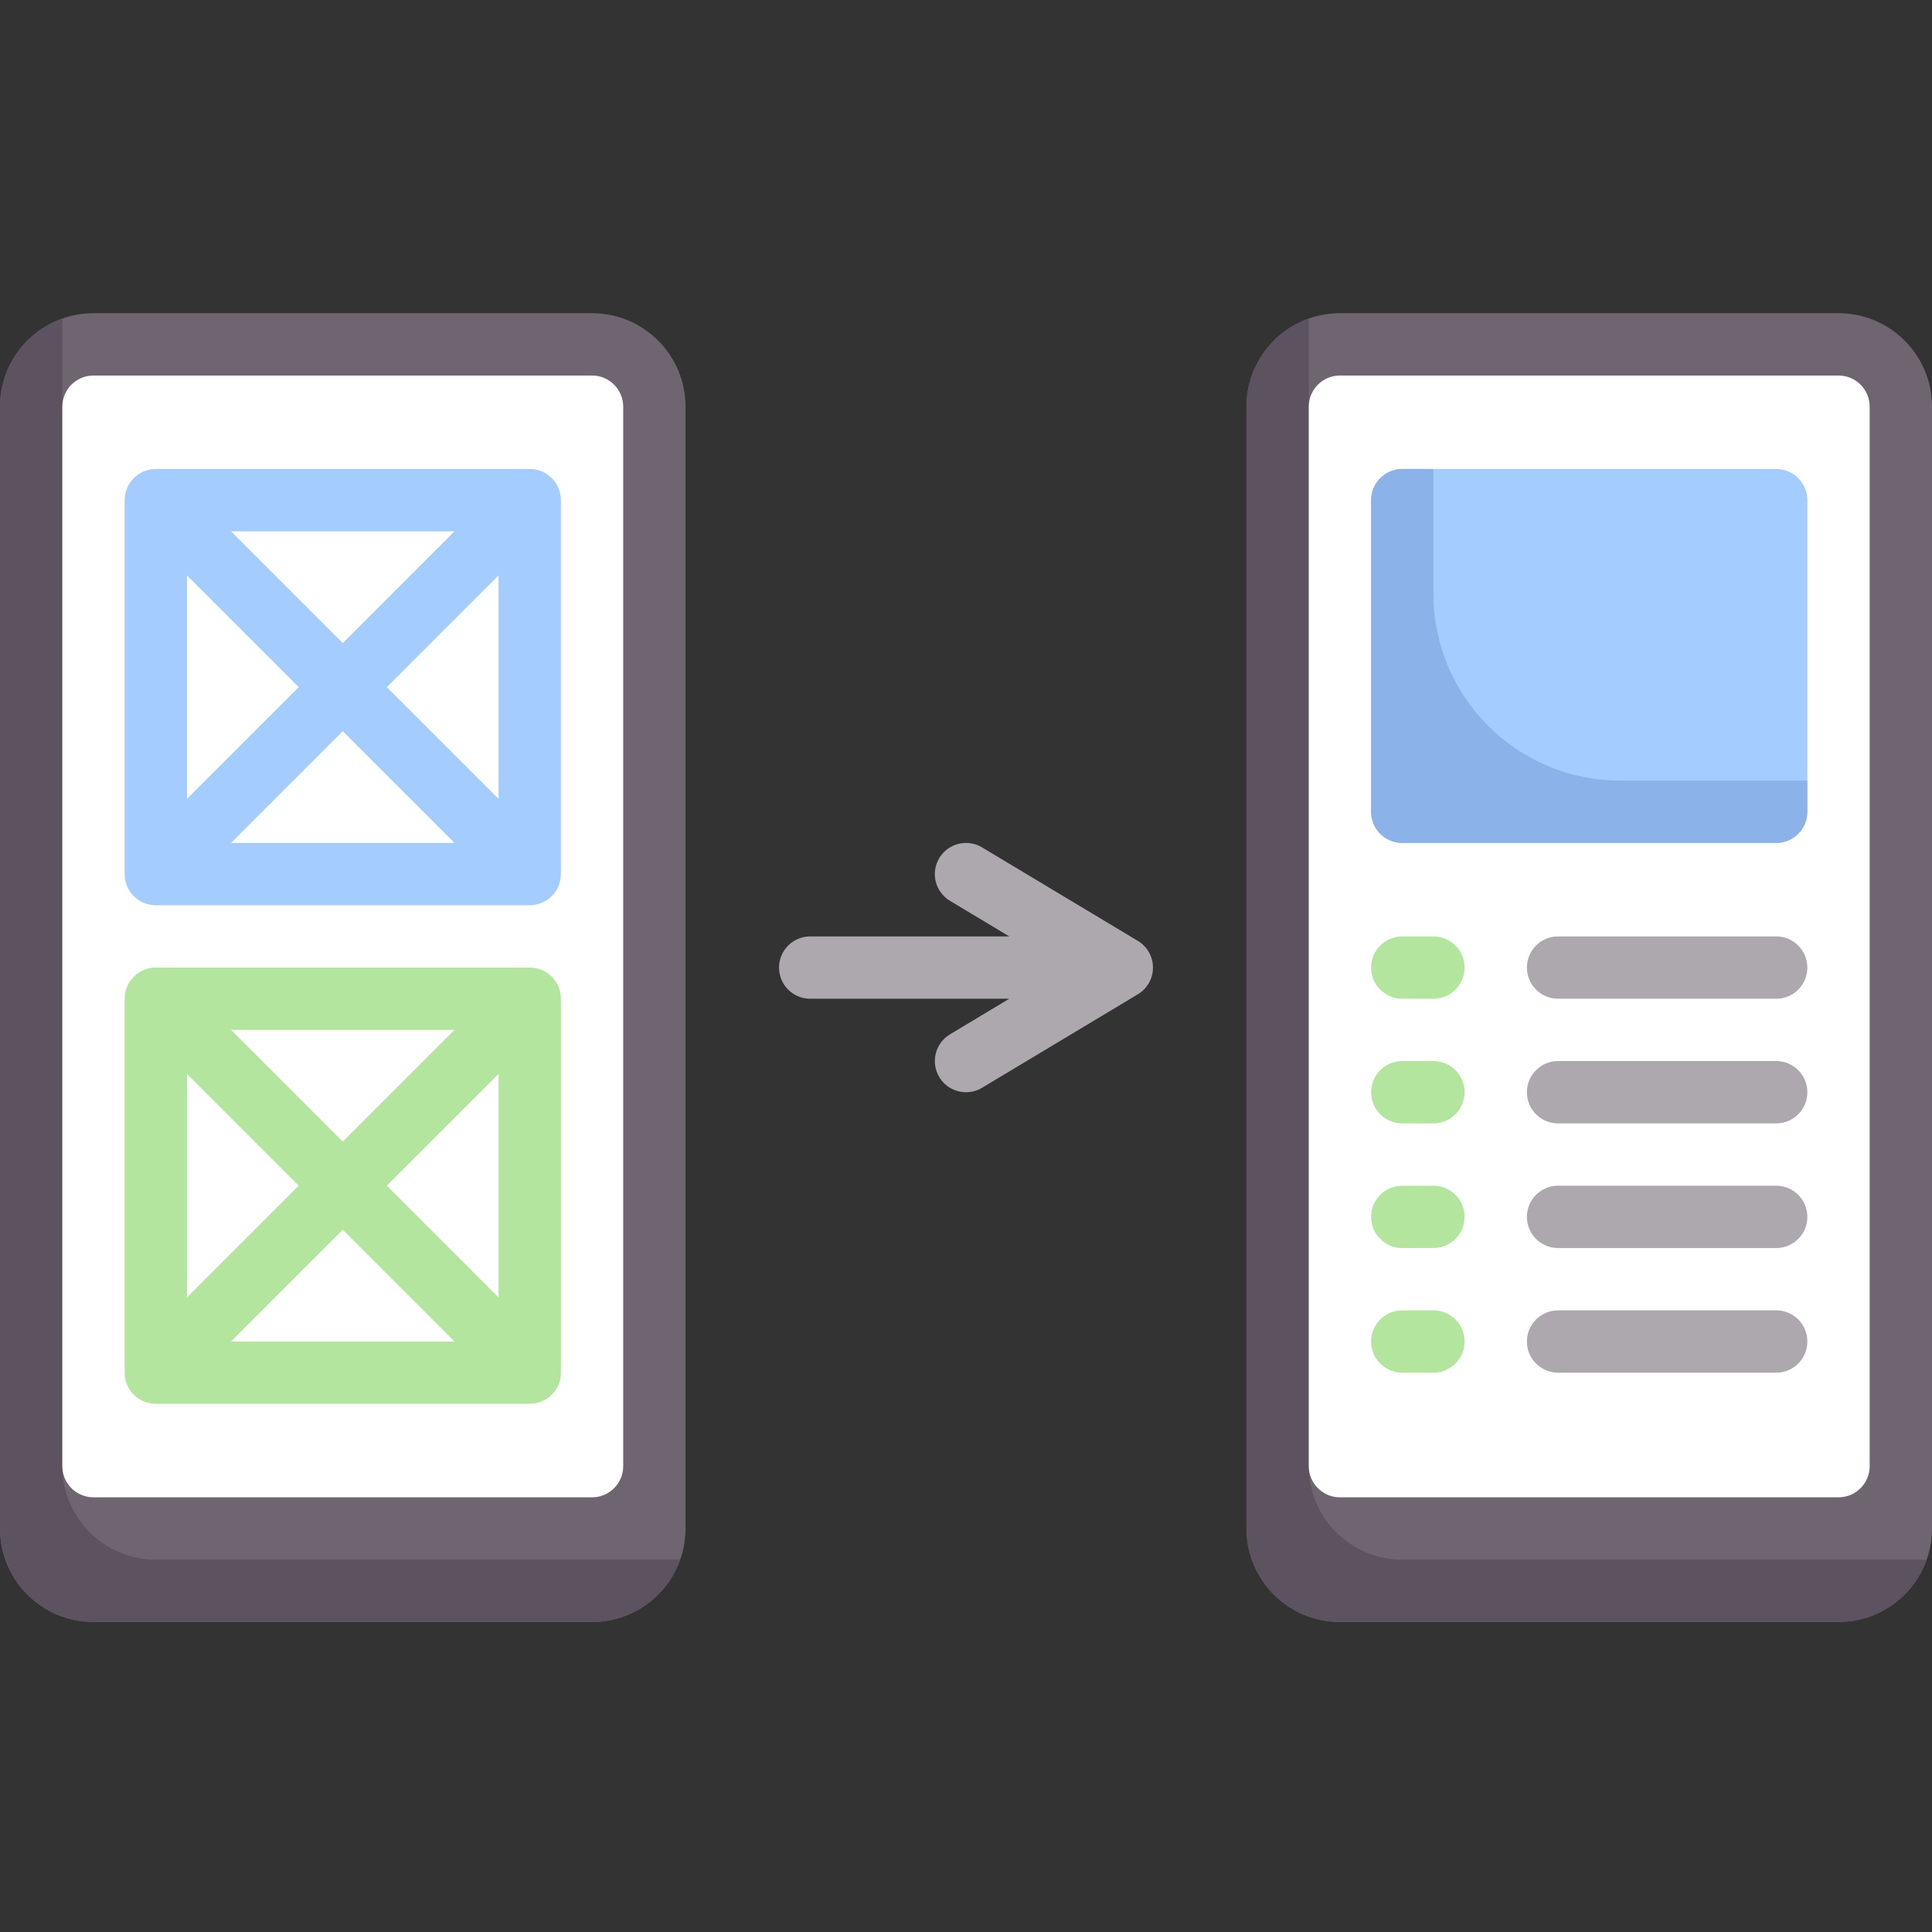 <svg height="512pt" viewBox="0 -83 512 512" width="512pt" xmlns="http://www.w3.org/2000/svg"><rect x="0" y="-83" width="512" height="512" fill="#333333" stroke="none"/><path d="m487.227 346.84h-132.129c-13.684 0-24.773-11.094-24.773-24.777v-297.289c0-13.68 11.09-24.773 24.773-24.773h132.129c13.68 0 24.773 11.094 24.773 24.773v297.289c0 13.684-11.094 24.777-24.773 24.777zm0 0" fill="#6f6571"/><path d="m371.613 330.32c-13.684 0-24.773-11.09-24.773-24.773v-304.141c-9.602 3.414-16.516 12.598-16.516 23.367v297.289c0 13.684 11.09 24.777 24.773 24.777h132.129c10.77 0 19.957-6.918 23.367-16.52zm0 0" fill="#5d5360"/><path d="m487.227 313.805h-132.129c-4.562 0-8.258-3.695-8.258-8.258v-280.773c0-4.559 3.695-8.258 8.258-8.258h132.129c4.559 0 8.258 3.699 8.258 8.258v280.773c0 4.562-3.699 8.258-8.258 8.258zm0 0" fill="#fff"/><path d="m156.902 346.84h-132.129c-13.68 0-24.773-11.094-24.773-24.777v-297.289c0-13.68 11.094-24.773 24.773-24.773h132.129c13.684 0 24.773 11.094 24.773 24.773v297.289c0 13.684-11.09 24.777-24.773 24.777zm0 0" fill="#6f6571"/><path d="m41.289 330.32c-13.68 0-24.773-11.09-24.773-24.773v-304.145c-9.602 3.414-16.516 12.602-16.516 23.371v297.289c0 13.684 11.094 24.777 24.773 24.777h132.129c10.773 0 19.957-6.918 23.367-16.52zm0 0" fill="#5d5360"/><path d="m156.902 313.805h-132.129c-4.559 0-8.258-3.695-8.258-8.258v-280.773c0-4.559 3.699-8.258 8.258-8.258h132.129c4.562 0 8.258 3.699 8.258 8.258v280.773c0 4.562-3.695 8.258-8.258 8.258zm0 0" fill="#fff"/><path d="m140.387 173.418h-99.098c-4.562 0-8.258 3.699-8.258 8.258v99.098c0 4.562 3.695 8.258 8.258 8.258h99.098c4.566 0 8.258-3.695 8.258-8.258v-99.098c0-4.559-3.691-8.258-8.258-8.258zm-61.227 57.809-29.613 29.613v-59.227zm-17.934-41.293h59.227l-29.613 29.613zm29.613 52.969 29.613 29.613h-59.227zm11.676-11.676 29.613-29.613v59.227zm0 0" fill="#b3e59f"/><path d="m470.711 181.676h-57.809c-4.562 0-8.258-3.695-8.258-8.258 0-4.559 3.695-8.258 8.258-8.258h57.809c4.562 0 8.258 3.699 8.258 8.258 0 4.562-3.695 8.258-8.258 8.258zm0 0" fill="#ada7ae"/><path d="m470.711 214.711h-57.809c-4.562 0-8.258-3.699-8.258-8.262 0-4.559 3.695-8.258 8.258-8.258h57.809c4.562 0 8.258 3.699 8.258 8.258 0 4.562-3.695 8.262-8.258 8.262zm0 0" fill="#ada7ae"/><path d="m470.711 280.773h-57.809c-4.562 0-8.258-3.699-8.258-8.258s3.695-8.258 8.258-8.258h57.809c4.562 0 8.258 3.699 8.258 8.258s-3.695 8.258-8.258 8.258zm0 0" fill="#ada7ae"/><path d="m470.711 247.742h-57.809c-4.562 0-8.258-3.699-8.258-8.258s3.695-8.258 8.258-8.258h57.809c4.562 0 8.258 3.699 8.258 8.258s-3.695 8.258-8.258 8.258zm0 0" fill="#ada7ae"/><g fill="#b3e59f"><path d="m379.871 181.676h-8.258c-4.566 0-8.258-3.695-8.258-8.258 0-4.559 3.695-8.258 8.258-8.258h8.258c4.566 0 8.258 3.699 8.258 8.258 0 4.562-3.695 8.258-8.258 8.258zm0 0"/><path d="m379.871 214.711h-8.258c-4.566 0-8.258-3.699-8.258-8.262 0-4.559 3.695-8.258 8.258-8.258h8.258c4.566 0 8.258 3.699 8.258 8.258 0 4.562-3.695 8.262-8.258 8.262zm0 0"/><path d="m379.871 280.773h-8.258c-4.566 0-8.258-3.699-8.258-8.258s3.695-8.258 8.258-8.258h8.258c4.566 0 8.258 3.699 8.258 8.258s-3.695 8.258-8.258 8.258zm0 0"/><path d="m379.871 247.742h-8.258c-4.566 0-8.258-3.699-8.258-8.258s3.695-8.258 8.258-8.258h8.258c4.566 0 8.258 3.699 8.258 8.258s-3.695 8.258-8.258 8.258zm0 0"/></g><path d="m301.539 166.34-41.289-24.777c-3.91-2.348-8.984-1.074-11.332 2.832-2.348 3.91-1.078 8.984 2.832 11.332l15.727 9.434h-52.766c-4.566 0-8.258 3.699-8.258 8.258 0 4.562 3.691 8.258 8.258 8.258h52.766l-15.727 9.438c-3.91 2.348-5.176 7.418-2.828 11.328 1.547 2.582 4.281 4.008 7.086 4.008 1.445 0 2.914-.379 4.242-1.176l41.289-24.773c2.484-1.492 4.012-4.18 4.012-7.082 0-2.898-1.527-5.59-4.012-7.078zm0 0" fill="#ada7ae"/><path d="m140.387 41.289h-99.098c-4.562 0-8.258 3.699-8.258 8.258v99.098c0 4.559 3.695 8.258 8.258 8.258h99.098c4.566 0 8.258-3.699 8.258-8.258v-99.098c0-4.559-3.691-8.258-8.258-8.258zm-61.227 57.809-29.613 29.613v-59.227zm-17.934-41.293h59.227l-29.613 29.613zm29.613 52.969 29.613 29.613h-59.227zm11.676-11.676 29.613-29.613v59.227zm0 0" fill="#a4ccff"/><path d="m470.711 140.387h-99.098c-4.562 0-8.258-3.695-8.258-8.258v-82.582c0-4.559 3.695-8.258 8.258-8.258h99.098c4.559 0 8.258 3.699 8.258 8.258v82.582c0 4.559-3.699 8.258-8.258 8.258zm0 0" fill="#a4ccff"/><path d="m429.418 123.871c-27.363 0-49.547-22.184-49.547-49.547v-33.035h-8.258c-4.562 0-8.258 3.699-8.258 8.262v82.578c0 4.562 3.695 8.258 8.258 8.258h99.098c4.559 0 8.258-3.695 8.258-8.258v-8.258zm0 0" fill="#8bb3ea"/></svg>
